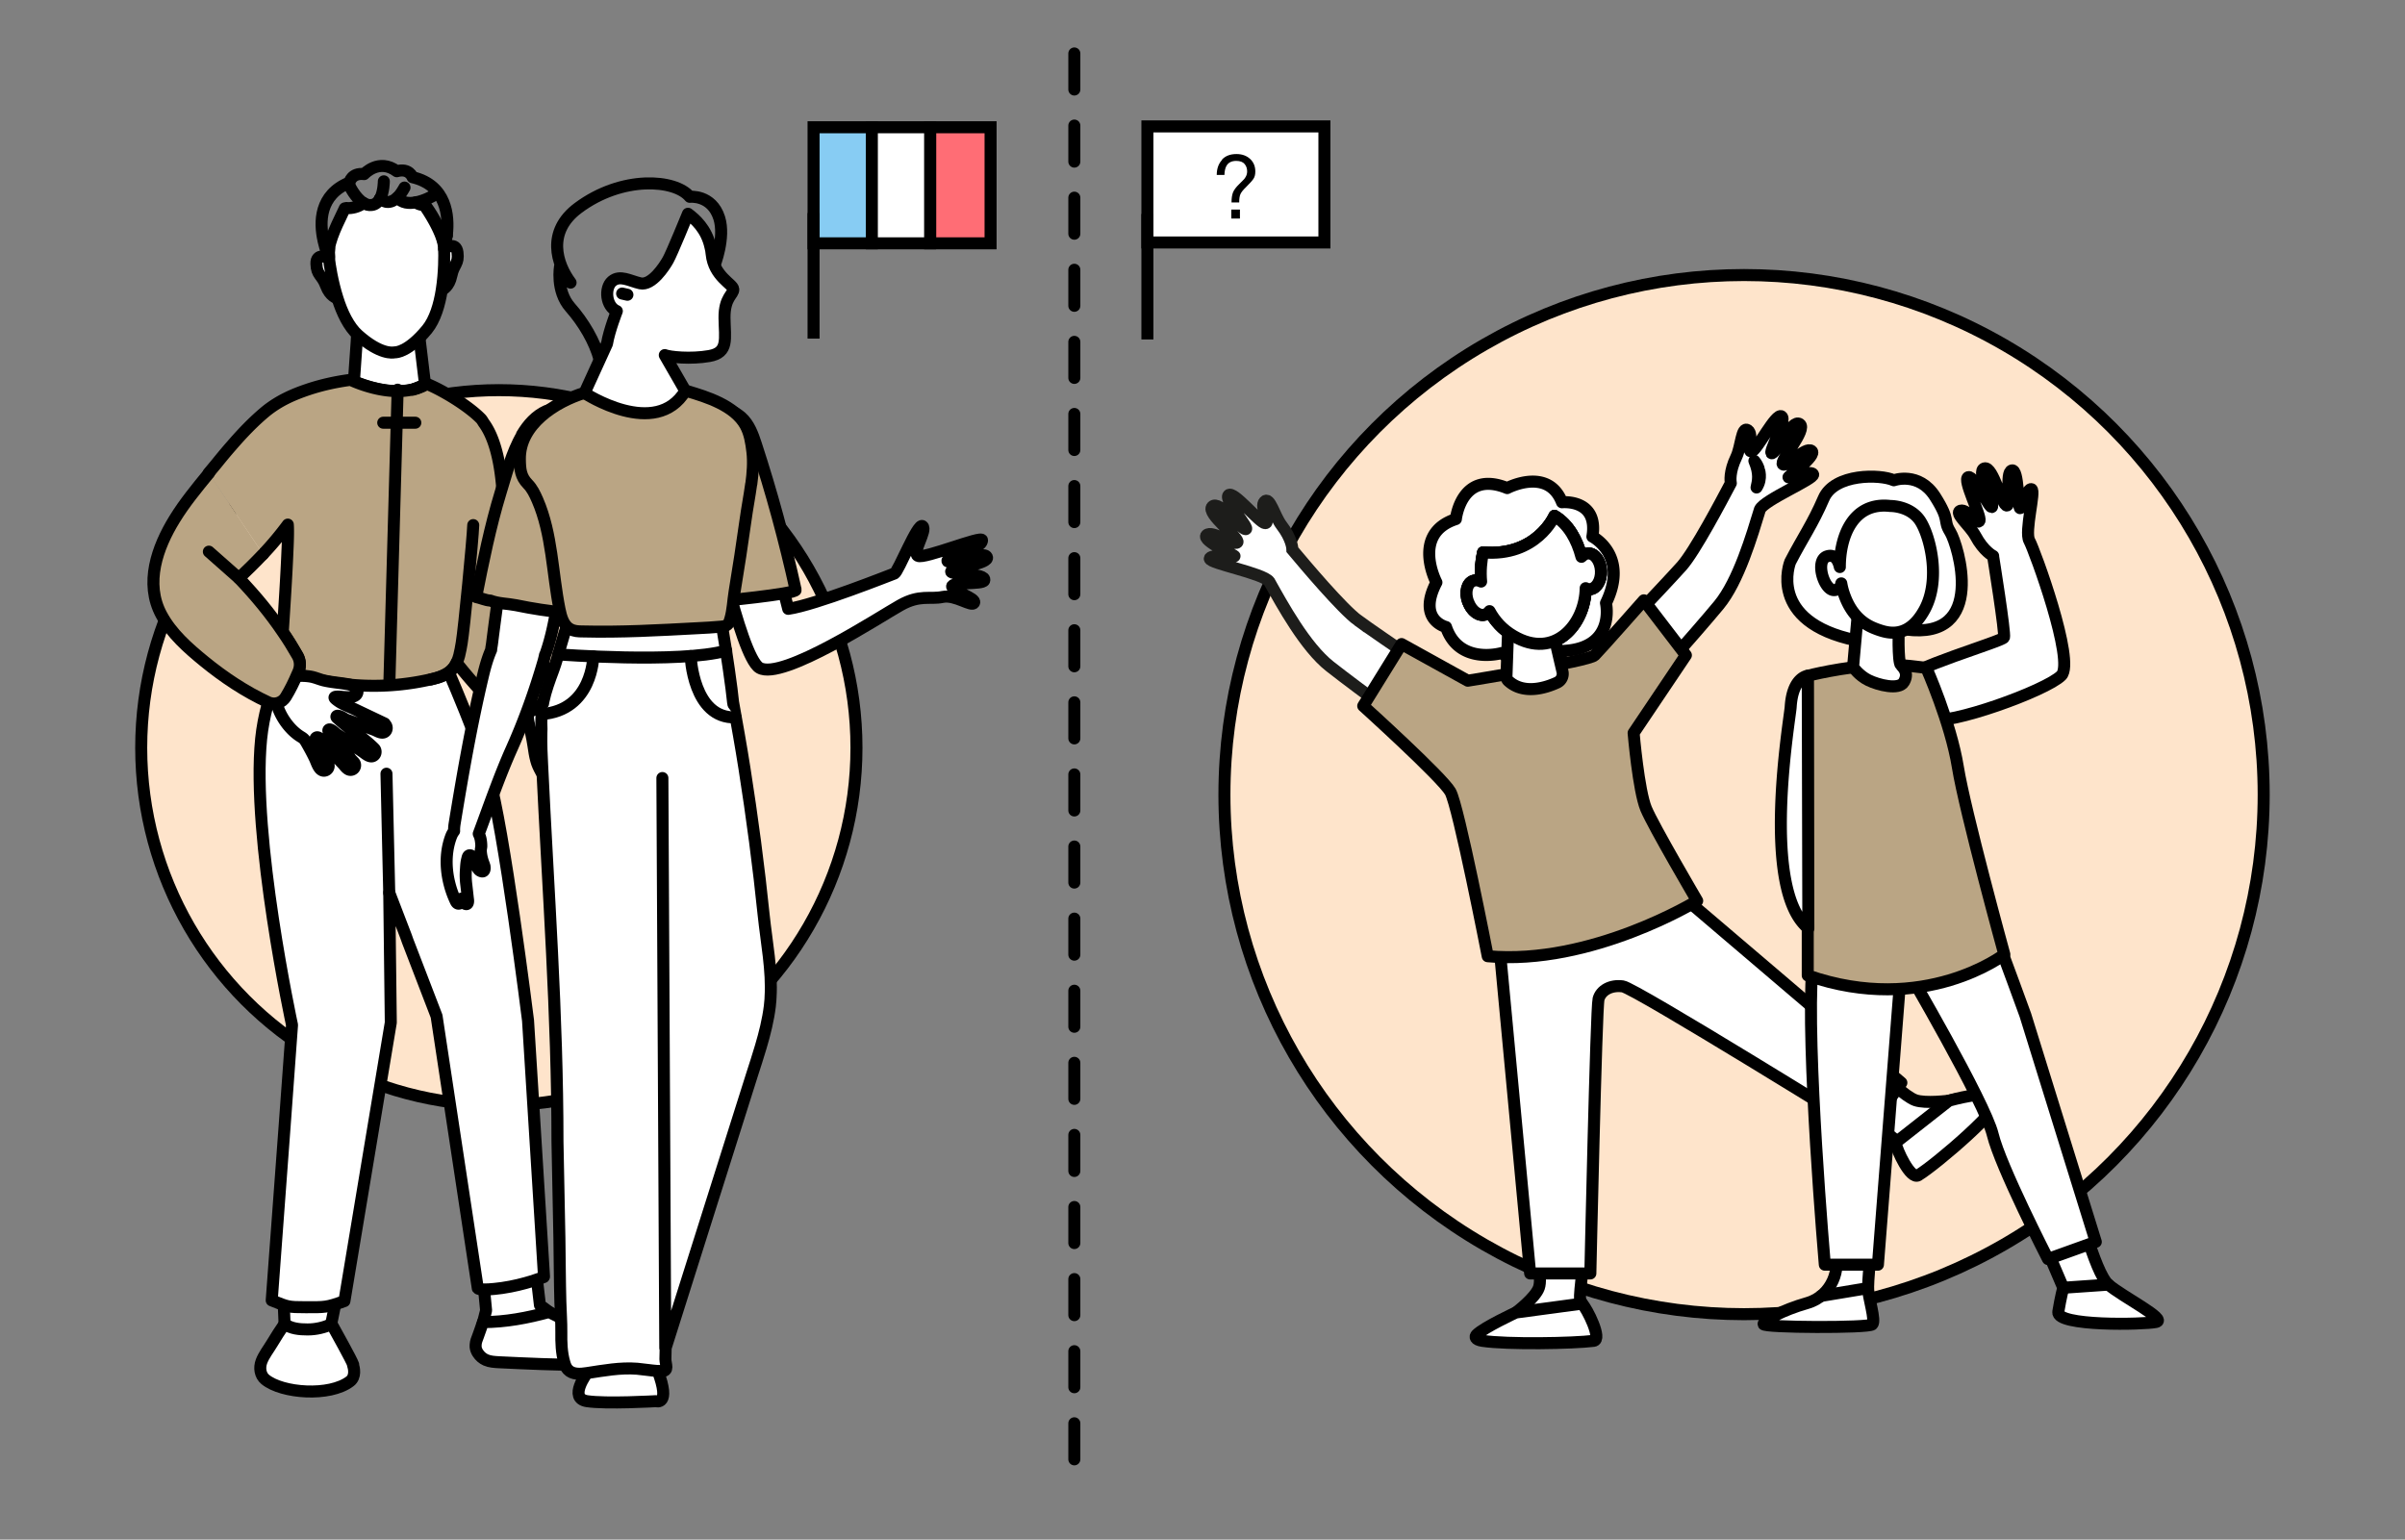<svg xmlns="http://www.w3.org/2000/svg" id="Calque_1" data-name="Calque 1" viewBox="0 0 200.13 128.13"><rect x="0" y="0" width="200.13" height="128.13" fill="#808080" stroke="none"/><defs><style>.cls-1{fill:#d6d6d6}.cls-1,.cls-2,.cls-3,.cls-4,.cls-5,.cls-6{stroke-linecap:round;stroke-linejoin:round}.cls-1,.cls-11,.cls-2,.cls-3,.cls-4,.cls-5,.cls-6,.cls-8,.cls-9{stroke:#000}.cls-2{fill:#afaff9}.cls-3{fill:#baa584}.cls-4{fill:#fee4cb}.cls-5,.cls-9{fill:#fff}.cls-11,.cls-6{fill:none}.cls-8{fill:#ff6d75}.cls-11,.cls-8,.cls-9{stroke-miterlimit:10}</style></defs><circle cx="145.13" cy="66.13" r="43.24" class="cls-4"/><path d="M172.73 99.55s1.56 6.36 2.72 7.36c1.16 1 4.95 2.91 3.96 3.11-.99.21-8.33.38-8.13-.85.2-1.22.41-2 .41-2l-1.94-4.54 2.98-3.08Z" class="cls-5"/><circle cx="41.51" cy="62.23" r="29.76" class="cls-4"/><path d="m58.94 41.87 5.34 3.14s.18 1.29 1.31 5.66c2.26-.32 8.53-2.83 8.84-2.94.31-.11 1.95-4.28 2.34-3.94.4.34-.9 2.19-.39 2.47.51.29 5.36-1.72 5.34-1.3-.03.79-2.93 1.35-2.88 1.72.05.37 3-.9 3.28-.33.28.56-2.88.91-2.97 1.21-.09.3 2.98.11 2.75.75-.13.35-2.73.09-2.67.51.07.42 2.01.96 1.83 1.34-.18.39-1.56-.7-2.62-.48-1.06.22-1.9-.22-3.52.69-1.62.9-9.84 6.3-11.72 5.21-1.64-.95-4.25-13.73-4.25-13.73Z" class="cls-5"/><path d="M89.4 4.45v119.23" style="stroke-dasharray:0 0 3 3;fill:none;stroke:#000;stroke-linecap:round;stroke-linejoin:round"/><path d="M131.72 105.41s-.24 2.04-.24 2.38v.35l.17.35.07.14-1.22 1.71s-4.89.07-5 .07.65-1.18.65-1.18 1.62-1.22 1.91-2.07c.29-.85-.25-2.64-.25-2.64l3.9.89ZM155.29 93.23s1.74 1.08 2.01 1.3l.27.21.17.35.07.14 2.1.11s3.1-3.79 3.17-3.87c.07-.09-.89.13-.89.13s-1.96.26-2.81-.04c-.85-.3-2.57-2-2.57-2l-1.52 3.67Z" class="cls-5"/><path d="m139.46 74.13 18.76 15.98-2.89 4.09s-19.28-11.97-20.29-12.11c-1.01-.14-1.83.33-2.02 1.06-.19.74-.68 22.83-.68 22.83h-5.01l-2.61-27.81 14.73-4.04Z" class="cls-5"/><path d="M113.01 51.64c-1.34-.98-4.42-4.64-5.46-5.88 0-.14-.07-.95-.9-2.03-.59-.76-.98-2.44-1.42-1.99-.43.45.52 1.81.05 1.8-.47-.01-2.65-2.74-3.05-2.33-.39.41 1.84 2.84 1.42 2.83-.42-.01-2.21-2.45-2.77-1.88-.56.57 2.38 2.68 2.08 2.98-.3.31-2.11-1.06-2.56-.6-.45.46 2.57 1.76 2.32 1.75-.25 0-2.02-.14-2.05.2-.03.39 4.43 1.21 4.95 1.91 1.08 1.93 3 5.45 5.05 7.06 2.5 1.97 8.3 6.16 8.3 6.16l3.17-3.7s-7.54-5.12-9.13-6.28Z" style="stroke:#1d1d1b;stroke-miterlimit:10;fill:#fff"/><path d="M139.94 47.12c1.1-1.24 3.33-5.47 4.09-6.91-.03-.14-.14-.95.45-2.17.42-.87.44-2.59.96-2.24.52.35-.12 1.88.33 1.77.45-.11 2.01-3.24 2.48-2.92.47.31-1.2 3.17-.79 3.07.41-.1 1.64-2.87 2.3-2.43.67.44-1.75 3.12-1.39 3.36.36.24 1.84-1.49 2.37-1.13.54.36-2.13 2.26-1.9 2.2.24-.06 1.94-.57 2.04-.24.12.37-4.08 2.13-4.43 2.92h0c-.65 2.12-1.77 5.97-3.43 7.97-2.03 2.45-6.8 7.78-6.8 7.78l-3.88-2.94s6.28-6.61 7.59-8.08Z" class="cls-5"/><path d="M145.99 38.36c.17.19.28.42.36.65 0 .04.32.79-.18 1.56.13-.55.27-1.16-.18-2.21Z" class="cls-5"/><path d="m136.79 49.96 3.5 4.57-4.35 6.47s.41 4.81 1.04 6.31c.63 1.5 4.25 7.66 4.25 7.66s-8.81 5.4-17.43 4.61c0 0-2.43-12.49-3.11-13.69-.68-1.2-7.25-7.14-7.25-7.14l3.19-5.15 5.51 3.05s10.07-1.63 10.55-2.11c.48-.48 4.09-4.57 4.09-4.57Z" class="cls-3"/><path d="M119.53 48.47c-1.63 3.13.8 3.71.8 3.71 1.08 3.2 4.62 2.17 4.62 2.17s.51.53 2.5.84c2 .31 2.66-1.02 2.66-1.02 4.38-.23 3.53-3.98 3.53-3.98 1.94-3.99-1.13-5.53-1.13-5.53.53-3.17-2.53-2.86-2.53-2.86-1.16-2.98-4.56-1.18-4.56-1.18-3.83-1.56-4.27 2.58-4.27 2.58-3.74 1.22-1.62 5.27-1.62 5.27Zm3.07-.12c.21-.08.44-.05.66.06-.09-.87 0-1.72.16-2.43 4.45.4 5.94-3.04 5.94-3.04 1.17.69 1.88 1.99 2.25 3.41.16-.16.35-.27.55-.28.55-.03 1.03.62 1.07 1.44.03.82-.38 1.5-.93 1.53-.13 0-.24-.02-.34-.08-.03 2.96-2.55 6-6 3.98a5.205 5.205 0 0 1-2-2.07c-.09.12-.21.22-.34.27-.53.19-1.16-.28-1.44-1.05-.28-.78-.09-1.55.43-1.73Z" class="cls-5"/><path d="M122.17 50.08c.28.77.91 1.24 1.44 1.05.13-.05.25-.15.34-.27.43.8 1.07 1.53 2 2.07 3.44 2.02 5.96-1.02 6-3.98.1.06.22.09.34.08.55-.03.97-.71.93-1.53-.04-.82-.52-1.47-1.07-1.44-.2 0-.39.12-.55.28-.37-1.41-1.08-2.72-2.25-3.41 0 0-1.48 3.43-5.94 3.04-.16.72-.24 1.56-.16 2.43-.22-.11-.45-.14-.66-.06-.52.18-.71.96-.43 1.73Z" class="cls-5"/><path d="M129.34 52.93c0 .05.44 1.95.68 2.96.09.37-.1.76-.45.92-.93.43-2.77 1.02-4.04-.13a.498.498 0 0 1-.17-.41l.16-4.53 3.84 1.2Z" class="cls-5"/><path d="M122.17 50.08c.28.77.91 1.24 1.44 1.05.13-.05.25-.15.34-.27.43.8 1.07 1.53 2 2.07 3.44 2.02 5.96-1.02 6-3.98.1.06.22.09.34.08.55-.03.97-.71.93-1.53-.04-.82-.52-1.47-1.07-1.44-.2 0-.39.12-.55.28-.37-1.41-1.08-2.72-2.25-3.41 0 0-1.48 3.43-5.94 3.04-.16.72-.24 1.56-.16 2.43-.22-.11-.45-.14-.66-.06-.52.18-.71.96-.43 1.73ZM132.61 111.59c.75-.09-.54-2.68-.96-3.1l-5.5.74s-2.65 1.23-3.27 1.85c-.15.15-.17.41.48.51 2.07.31 7.59.21 9.25 0ZM159.63 97.81c-.65.39-1.82-2.13-1.89-2.72l4.44-3.49s3.42-.98 4.11-.29c.63.63-5.2 5.62-6.67 6.5ZM158.61 52.39c6.76.9 4.33-7.05 3.68-8.11-.65-1.05.07-.85-1.27-2.96-1.35-2.11-3.43-1.35-3.43-1.35-1.09-.51-4.94-.59-5.84 1.52-.91 2.11-1.76 3.3-2.78 5.27 0 0-1.99 4.97 5.47 6.53" class="cls-5"/><path d="M165.86 46.27s-.78-.37-1.48-1.68c-.45-.84-1.8-1.91-1.24-2.09.56-.17 1.42 1.24 1.58.84.16-.41-1.44-3.47-.93-3.63.51-.16 1.84 2.83 1.98 2.46.14-.36-1.36-2.97-.64-3.19.72-.22 1.49 3.21 1.88 3.09.38-.12-.18-2.74.4-2.92.58-.18.5 3.24.7 3.14.11-.05.62-1.71.94-1.58.35.14-.6 3.54-.18 4.29s3.83 10.06 2.66 11.22c-1.27 1.27-9.33 4.17-11.02 3.67-1.69-.5-2.65-2.17-2.25-3.19.41-1.03 8.38-3.33 8.5-3.65.13-.32-.91-6.78-.91-6.78ZM155.61 104.89s-.16 1.61-.16 2.32.66 2.71.35 3.01c-.31.31-9.05.27-9.05-.02s1.54-1.16 3.64-1.76c2.1-.6 2.81-2.93 2.27-4.26l2.95.71ZM165.1 78l1.57 1.39s1.77 4.78 1.87 5.09c.14.44 5.86 18.87 5.86 18.87l-3.98 1.43s-3.95-7.69-4.6-10.37c-.65-2.67-7.2-13.85-7.2-13.85l6.49-2.56Z" class="cls-5"/><path d="m158.18 80.83-1.91 24.42h-4.42s-1.58-18.28-1.04-24.69l7.36.27Z" class="cls-5"/><path d="M150.43 56.24s2.81-.74 6-.91c1.65-.09 3.87.26 3.87.26s2.02 4.53 2.62 8.24c.6 3.71 3.87 15.6 3.87 15.6s-6.65 5.13-16.36 1.75V56.25Z" class="cls-3"/><path d="M158 52.18s-.09 2.9.18 3.17.65.72.25 1.41-2.14.25-2.95-.15c-.78-.38-1.28-1.09-1.28-1.09l.41-4.59 3.38 1.24Z" class="cls-5"/><path d="M160.14 50.76c-1.38 2.51-3.14 1.89-3.87 1.64-.72-.26-2.16-.82-2.89-3.17a5.68 5.68 0 0 1-.16-.68c-.05.28-.21.53-.56.56-.86.09-1.66-2.48-.62-2.81.68-.22.95.41 1.06.89 0-2.48 1.05-5.45 4.21-5.08 0 0 1.63-.03 2.47 1.23.84 1.28 1.74 4.91.36 7.42ZM150.43 56.24s-1.27.11-1.42 2.59c-.06.98-2.55 15.18 1.47 18.43l-.05-21.02Z" class="cls-5"/><path d="m151.54 107.85 3.91-.65M45.46 111.71l-3.17-1.12" class="cls-2"/><path d="M36.76 24.13h0c.08-.03.61-.26.8-1.19.21-1 .63-.95.51-1.93-.12-.93-1.01-.38-1.11-.31M45.7 109.18l-.77-.56-.57-4.92s-4.35.69-4.35.76.44 4.6.44 4.6l-.32 1.26 3.22.25 1.83-.44.51-.95ZM23.69 110.41l-.2-4.76 5-.06-.93 4.61-1.63 1.55-2.24-1.34z" class="cls-5"/><path d="M29.39 113.57c-.13-.4-1.47-2.78-1.79-3.37-.65.28-1.29.44-2.01.44-.65 0-1.38-.06-1.91-.46-.33.47-.74 1.11-1.05 1.63-.28.47-.67.96-.87 1.49-.2.53-.11 1.15.31 1.5 1.41 1.16 5.36 1.45 7.05.16.51-.39.34-1.12.25-1.39ZM51.04 113.51c-.81.14-1.68.08-2.49.08-2.34 0-4.68-.11-7.02-.22-.37-.02-.76-.04-1.1-.19-.27-.12-.5-.32-.66-.57-.1-.15-.17-.32-.19-.5v-.19c.01-.25.11-.49.2-.72.17-.43.25-.74.41-1.17 1.86 0 3.71-.35 5.5-.84l.54.27 3.11 1.56c.42.21.84.42 1.26.64l.3.15c.3.15.72.24.94.52.05.06.09.13.11.22.18.62-.4.88-.91.97ZM45.25 106.28s-1.58.64-3.47.91c-1.88.26-2.02.03-2.02.03l-3.43-22.65s-.96-2.49-2.25-5.85c-.1-.26-.21-.53-.3-.81-.44-1.15-.91-2.37-1.39-3.62.05 3.67.09 7.3.13 10.81l-3.86 23.18c-1.5.54-1.61.51-3.22.51-1.49 0-1.48-.03-2.83-.57.61-8.07 1.69-22.92 1.69-22.92s-3.39-15.68-2.57-23.81c.4-3.92 2.14-7.13 3.34-9.27.76.63 2.02 1.15 2.96 1.38 1.56.39 2.19.44 3.76.39.25-.02.5-.04.73-.07 2.27-.26 3.72-.51 3.72-.51s3.15 6.98 4.42 11.16c1.26 4.16 3.28 20.36 3.28 20.36l1.33 21.31ZM35.02 32.2c-.22.1-.45.17-.68.23-1.94.46-4.14-.36-4.89-.68l.23-3.29.02-.37 5.08-.98.13 1.05.43 3.58c-.02.07-.04.14-.07.2-.02.04-.02.08-.04.12 0 .02 0 .03-.02.05h0l-.2.09ZM47.86 64.9c.01.16.01.32.01.48 0 .43-.03.86-.04 1.29 0 .19 0 .37.05.55s.17.35.33.43.39.05.51-.09c.1-.13.1-.31.1-.47 0-.21-.01-.43-.02-.64 0-.29-.02-.58-.04-.87-.05-.59-.16-1.2-.53-1.66-.12-.15-.67-.52-.67-.1 0 .16.13.35.18.5.06.19.1.38.12.57Z" class="cls-5"/><path d="M48.19 65.17c.01.16.01.32.01.48 0 .43-.03.86-.04 1.29 0 .19 0 .37.05.55s.17.35.33.43.39.05.51-.09c.1-.13.1-.31.1-.47 0-.21-.01-.43-.02-.64 0-.29-.02-.58-.04-.87-.05-.59-.16-1.2-.53-1.66-.12-.15-.67-.52-.67-.1 0 .16.13.35.18.5.06.19.1.38.12.57Z" class="cls-5"/><path d="M43.99 59.25c.05-.24.8-.43 1.13-.92 1.06.62 2.83 4 3.27 4.89.3.6.6 1.23.73 1.89.14.7.16 1.42.19 2.13 0 .11.01.23-.03.33-.06.19-.31.31-.49.18-.38-.28-.4-.87-.44-1.31-.03-.4-.04-.81-.14-1.2-.1-.39-.3-.7-.56-1-.19-.22-1.12-1.45-1.22-1.35-.1.1-.41.63-.39.75.03.14.09.28.15.41.11.22.24.45.29.7 0 .04.01.08.01.13.02.46-.44 1.01-.83.51-.08-.11-.14-.23-.2-.36-.28-.59-.68-1.12-.84-1.75-.11-.4-.17-.81-.23-1.23-.23-1.55-.58-2.07-.43-2.8Z" class="cls-5"/><path d="M46.89 63.36c-.06-.08-.11-.16-.18-.23-.11-.13-.24-.26-.41-.31-.16-.06-.37-.03-.48.1-.09.11-.11.27-.09.41.05.35.29.65.5.94.11.15.21.3.28.47-.04-.25-.18-.47-.29-.7-.06-.13-.12-.26-.15-.41-.03-.12-.08-.28.02-.38.09-.09.28-.11.41-.1.15.02.27.1.39.19Z" class="cls-5"/><path d="M31.94 15.09s0 .86-.31 1.45h0M30.26 16.9c-.68-.4-1.15-1.4-1.15-1.4" class="cls-6"/><path d="M28.1 24.83h0c-.08-.02-.64-.16-.97-1.05-.36-.96-.77-.84-.8-1.83-.03-.93.94-.53 1.05-.47" class="cls-5"/><path d="M36.01 16.31s-.67.4-1.41.53" class="cls-6"/><path d="M28.85 17.32c.43.02.92-.08 1.41-.42.21.13.42.19.66.16.33-.03.55-.25.7-.53l.02.01c.09.09.68.61 1.42-.1.38.46.98.51 1.54.4.33.26.79.23.79.23.03.04.06.08.08.12 1.37 1.93 1.5 3.24 1.51 3.38.08-.34.14-.67.19-.98-.07.58-.18 1-.21 1.09h0v.02h0c.02.55.03 1.96-.2 3.43-.19 1.22-.56 2.47-1.22 3.28-1.55 1.88-2.55 1.92-2.7 1.91-.15.04-1.21.2-3.04-1.43-.78-.69-1.34-1.88-1.71-3.05-.45-1.41-.66-2.81-.72-3.36h0c-.01-.06-.02-.13-.02-.2.02.05.04.08.04.08-.02-.23-.02-.45-.01-.68.15-1.14 1.19-3.02 1.31-3.34l.15-.03Z" class="cls-5"/><path d="M27.39 20.69c-.03.21-.04.41-.02.59" class="cls-6"/><path d="M27.38 21.48v-.02h0c-.05-.11-.29-.67-.46-1.43v-.02c-.34-1.51-.35-3.8 2.16-4.82 0 0 .16-.83 1.22-.7 0 0 1.23-1.35 2.72-.24 1.03-.29 1.31.5 1.31.5 2.84.67 3.03 3.23 2.86 4.76 0 .03-.01.06 0 .08" class="cls-6"/><path d="M35.49 17.35s1.46 2.13 1.46 3.35M27.34 21.25h0s0 .1.02.21h0v.02M36.97 20.71v-.02M36.95 20.47v.21M33.66 15.61c-.19.34-.37.6-.54.78a.17.17 0 0 1-.06.06M31.64 16.55h-.02" class="cls-6"/><path d="m32.39 74.31-.23-9.92" class="cls-5"/><path d="M21.89 46.12c.74-.78 1.43-1.61 2.06-2.46.03.37.02 1.17-.03 2.18-.08 2.03-.27 4.93-.39 6.76.44.63.84 1.29 1.22 1.95.24.41.27.91.08 1.35-.02.06-.05.12-.08.18.03.02.06.02.09.03 3.53 1.13 7.38 1.26 11 .43.73-.16 1.5-.4 1.95-1.04.07-.11.15-.22.2-.35a43.92 43.92 0 0 0 3 3.4c.91.91 2.31 1.12 3.45.51a2.5 2.5 0 0 0 1.33-2.21c0-.42-.11-.85-.34-1.24-.63-1.09-1.29-2.11-2.03-3.16-.4-.58-1.15-1.55-1.57-2.08-.18-.23-.27-.53-.26-.82.12-2.03 1.18-10.96-1.31-14.35-.08-.12-.15-.26-.25-.36-1.06-1.08-3.19-2.37-4.53-2.91-.09.06-.18.11-.27.16h0l-.2.09c-.22.1-.45.17-.68.23-1.94.46-4.14-.36-4.89-.68-.17-.07-.26-.12-.26-.12-1.21.16-2.41.42-3.57.81-1.27.43-2.38.93-3.44 1.77-1.06.87-2.01 1.87-2.91 2.91-.44.5-.86 1.01-1.28 1.53-.21.25-.41.49-.62.75" class="cls-3"/><path d="M35.5 31.95c-.09.06-.18.11-.27.16h0c-.07.03-.13.07-.2.09-.22.1-.45.17-.68.23l.72-.3.18-.07.26-.11Z" class="cls-5"/><path d="M39.38 43.7c-.04 1.18-.76 8.64-.96 9.81-.12.68-.22 1.43-.63 2-.45.63-1.22.87-1.95 1.04" class="cls-6"/><path d="m32.01 60.21-2.4-1.14c-.35-.17-.72-.31-1.07-.49a2.8 2.8 0 0 1-.5-.31c-.14-.11-.34-.26-.07-.29.18-.02.37 0 .54.02.27.02.58.04.85-.02.15-.04.3-.13.36-.28.08-.19-.02-.41-.18-.54 0 0-.01 0-.02-.01-.17-.13-.39-.17-.59-.21-.67-.12-1.37-.16-2.02-.32-.38-.1-.72-.26-1.11-.32-.32-.05-.64-.06-.96-.05l-.43-.48.02-.04c-.13-.15-.27-.3-.4-.45-.54.86-1.09 1.71-1.64 2.57.34.27.56.43.56.42v-.01c.24 1.2 1.08 2.43 2.06 3.04.1.06.2.12.28.2.06.06.11.14.16.22.27.46.52.92.75 1.4.15.3.33 1.01.75 1.02.29 0 .49-.31.36-.56-.23-.46-.47-.92-.72-1.37-.09-.17-.2-.33-.27-.51-.02-.06-.09-.19-.06-.25.18-.32.62.28.73.41l.63.72c.3.34.61.67.92 1 .19.21.44.61.78.46.24-.1.31-.42.13-.61-.1-.1-.2-.21-.29-.31a.413.413 0 0 0-.07-.11c-.33-.38-.65-.77-.96-1.17-.15-.2-.31-.4-.46-.6-.06-.08-.45-.39-.32-.51.15-.14.57.3.67.37.31.2.61.41.91.61.41.27.81.56 1.22.84.25.17.69.59.99.3.16-.15.15-.44-.02-.58-.02-.02-.03-.04-.06-.06-.51-.5-1.09-.93-1.66-1.36-.28-.21-.56-.43-.83-.65-.14-.12-.28-.24-.41-.36-.05-.05-.22-.15-.15-.24.06-.08.25 0 .32.03.19.07.36.21.54.28.32.11.63.23.95.34.44.16.88.33 1.32.49.26.1.66.38.92.14.19-.17.15-.54-.09-.65Z" class="cls-5"/><path d="M21.89 46.12c-.65.69-1.33 1.35-2.01 2 1.39 1.46 2.61 2.94 3.65 4.48.44.63.84 1.29 1.22 1.95.24.41.27.91.08 1.35-.02.06-.05.12-.08.18-.28.66-.59 1.3-.97 1.92-.3.5-.94.69-1.47.44-1.9-.88-3.68-2.07-5.3-3.39-1.36-1.11-2.74-2.32-3.58-3.89-1.41-2.62-.35-5.61 1.1-7.96.83-1.35 1.85-2.59 2.86-3.82" class="cls-3"/><path d="m19.88 48.12-2.5-2.21" class="cls-6"/><path d="m33.09 32.43-.69 24.45M31.89 35.18h2.67" class="cls-1"/><path d="M77.4 10.59h5.03v9.66H77.4z" class="cls-8"/><path d="M77.4 20.55v-.3" class="cls-11"/><path d="M67.7 10.59h4.85v9.66H67.7z" style="fill:#87ccf3;stroke-miterlimit:10;stroke:#000"/><path d="M72.55 10.59h4.85v9.66h-4.85z" class="cls-9"/><path d="M72.55 20.55v-.3" class="cls-11"/><path d="M67.7 17.73v10.45" class="cls-8"/><path d="M95.48 10.52h14.73v9.66H95.48z" class="cls-9"/><path d="M100.34 20.48v-.3M105.19 20.48v-.3" class="cls-11"/><path d="M101.68 13.29c.29-.32.7-.47 1.21-.47.47 0 .85.14 1.14.41s.43.62.43 1.04c0 .26-.05.46-.16.62s-.32.39-.63.7c-.23.22-.38.41-.45.57s-.1.38-.1.69h-.64c0-.34.04-.62.12-.83s.26-.45.54-.72l.29-.29c.09-.08.16-.17.21-.26.1-.16.14-.32.14-.49 0-.24-.07-.44-.21-.61s-.37-.26-.7-.26c-.4 0-.68.15-.83.45-.09.17-.14.41-.15.72h-.64c0-.52.15-.94.44-1.25Zm.78 4.15h.72v.75h-.72v-.75Z"/><path d="M95.48 17.81v10.44" class="cls-8"/><path d="M48.85 114.27s-1.59 2.1 0 2.34c1.59.24 5.73 0 5.73 0s1.26.42.16-2.51c-.58-.04-1.15-.14-1.72-.19-1.39-.11-2.79.15-4.17.36-.56.09-1.22.13-1.6-.29-.15-.16-.23-.38-.29-.59-.24-.82-.26-1.67-.25-2.52.01-.84-.06-1.68-.08-2.52-.05-1.77-.05-3.55-.08-5.32-.05-2.67-.11-5.34-.16-8.01 0-10.53-.78-20.93-1.28-31.43-.04-.74-.08-1.63-.06-2.58 0-.11.01-.23.01-.35-.04-.71 0-1.42.13-2.12l.03-.17c.19-.9.51-1.76.83-2.62.47-1.28.77-2.82 1.26-4.02.45-1.09 2.03-1.11 3.12-1.28 2.93-.46 5.93-.4 8.87-.1.12.01.25.03.35.1.15.1.19.3.22.48.39 2.12.72 4.24 1 6.38.04.32.09.71.13 1.12.33 1.84.66 3.67.95 5.52.64 4.06 1.18 8.14 1.6 12.23.23 2.2.71 4.61.57 6.82 0 .07 0 .14-.01.21-.01.18-.03.35-.05.53-.14 1.13-.42 2.26-.75 3.37-.23.79-.49 1.57-.73 2.32-2.4 7.58-4.8 15.17-7.19 22.75 0 .31-.01.62-.02.93 0 .44.33 1.02-.34 1-.08 0-.16-.02-.25-.02M55.36 112.19l-.24-47.44" class="cls-5"/><path d="M59.05 50.08c.64 0 7.23-.67 7.16-.98-.9-4.09-2-8.13-3.3-12.11-.27-.83-.58-1.7-1.24-2.28-.3-.26-.66-.45-1.01-.63-.3-.15-.61-.31-.95-.36-1.77-.24-2.02 3.12-2.07 4.27-.06 1.38.13 2.76.32 4.13.19 1.38.43 2.76.61 4.13.17 1.28.23 2.55.48 3.82Z" class="cls-3"/><path d="M47.61 34.75c-.41-.43-1.02-.65-1.61-.58-2.26.27-2.72 4.33-3.02 6.02-.31 1.72-.61 3.44-.88 5.16-.19 1.22-.38 2.44-.55 3.67-.21 1.49-.41 2.99-.6 4.49-.02.19-.07.39-.08.58-.33.75-.54 1.57-.69 2.2-.96 4.05-1.68 8.16-2.35 12.27-.03.19-.05.4-.04.6-.09.12-.17.25-.23.4-.68 1.73-.42 3.79.37 5.45.04.08.09.16.18.19.1.03.22-.04.26-.13s.03-.18.02-.28c.02.17.12.31.28.41.25.15.3-.1.28-.29-.05-.41-.09-.81-.14-1.23a6.19 6.19 0 0 1-.04-1.29c.02-.3.03-.6.11-.89.03-.13.06-.34.24-.32.1.01.17.09.23.17.08.12.15.24.2.37.05.15.09.3.15.45.07.14.17.28.32.33.28.11.34-.16.3-.38 0-.02 0-.03-.01-.05-.03-.11-.07-.21-.11-.32-.11-.31-.18-.64-.19-.97 0-.12.03-.22.04-.34a3 3 0 0 0-.04-.51c-.03-.2-.09-.37-.17-.54.89-2.38 1.72-4.81 2.76-7.13 1.03-2.31 1.89-4.71 2.6-7.14.06-.2.11-.4.15-.6.02-.05.05-.11.07-.16.48-1.37.74-2.8.99-4.23.53-3.04 1.03-6.09 1.48-9.15.18-1.23.36-2.47.4-3.71.03-.9-.05-1.89-.68-2.54Z" class="cls-5"/><path d="M43.45 36.19c-.88 1.48-1.35 3.39-1.79 4.79-.87 2.85-1.46 5.78-2.04 8.71.34.06.84.29 1.18.29.66.26 1.46.25 2.15.39 1.35.28 2.72.49 4.09.62.15-2.27.61-4.53.9-6.79.3-2.32.57-4.64.8-6.97.05-.53.1-1.07 0-1.6s-.37-1.04-.83-1.32c-.6-.36-1.8-.4-2.46-.1-.86.39-1.51 1.11-2.02 1.97Z" class="cls-3"/><path d="M62.51 40.28c-.14 1.02-.34 2.04-.47 3-.28 1.99-.58 3.97-.91 5.95-.13.78-.14 1.55-.37 2.32-.05.16-.1.33-.23.44-.14.12-.33.14-.51.16-.66.06-1.32.1-1.98.13-3.18.17-6.37.35-9.56.27-.36 0-.73-.02-1.04-.2-.56-.31-.75-1.02-.88-1.65-.6-2.99-.61-6.26-1.83-9.07-.23-.52-.43-.96-.82-1.36-.58-.6-.64-1.19-.65-2.06-.03-2.88 2.95-4.77 5.39-5.52.59-.18 1.2-.32 1.81-.42 1.17-.19 2.36-.24 3.56-.18 1.02.05 2.04.15 3.02.42.04 0 .07.02.11.03 1.7.5 3.96 1.21 4.88 2.85.37.67.49 1.45.58 2.21.1.86.03 1.77-.09 2.67Z" class="cls-3"/><path d="M46.46 54.46s10.08.77 13.97-.31" class="cls-5"/><path d="M49.37 54.63s-.06 4.5-4.31 4.8M57.47 54.6s.19 5.23 3.74 5.1" class="cls-5"/><path d="M59.46 22.08s.91-2.3.39-3.94c-.63-1.97-2.45-1.76-2.45-1.76-1.21-1.47-5.62-1.8-9.28.92-2.67 1.98-1.8 4.67-.64 6.22M46.61 22.14s-.39 2.05.85 3.45c1.08 1.22 2.04 2.83 2.44 4.35" class="cls-6"/><path d="M55.32 29.55c.4.17 2.15.35 3.7.08 1.64-.29 1.29-1.43 1.27-3.17-.02-1.73.76-1.95.73-2.39-.03-.44-1.61-1.05-1.8-2.93-.02-.21-.05-.39-.1-.58-.33-1.52-1.3-2.35-1.87-2.77 0 0-1.35 3.31-1.66 3.85-.3.54-1.35 2.15-2.31 1.94-.88-.2-1.69-.73-2.35-.17-.65.56-.51 2.1.4 2.48 0 0-.64 1.63-.82 2.72l-1.87 4.1s5.93 3.9 8.39-.18l-1.71-2.97Z" class="cls-5"/><path d="m51.77 24.43.44.1" class="cls-6"/><path d="m171.7 107.17 3.75-.26" class="cls-5"/></svg>